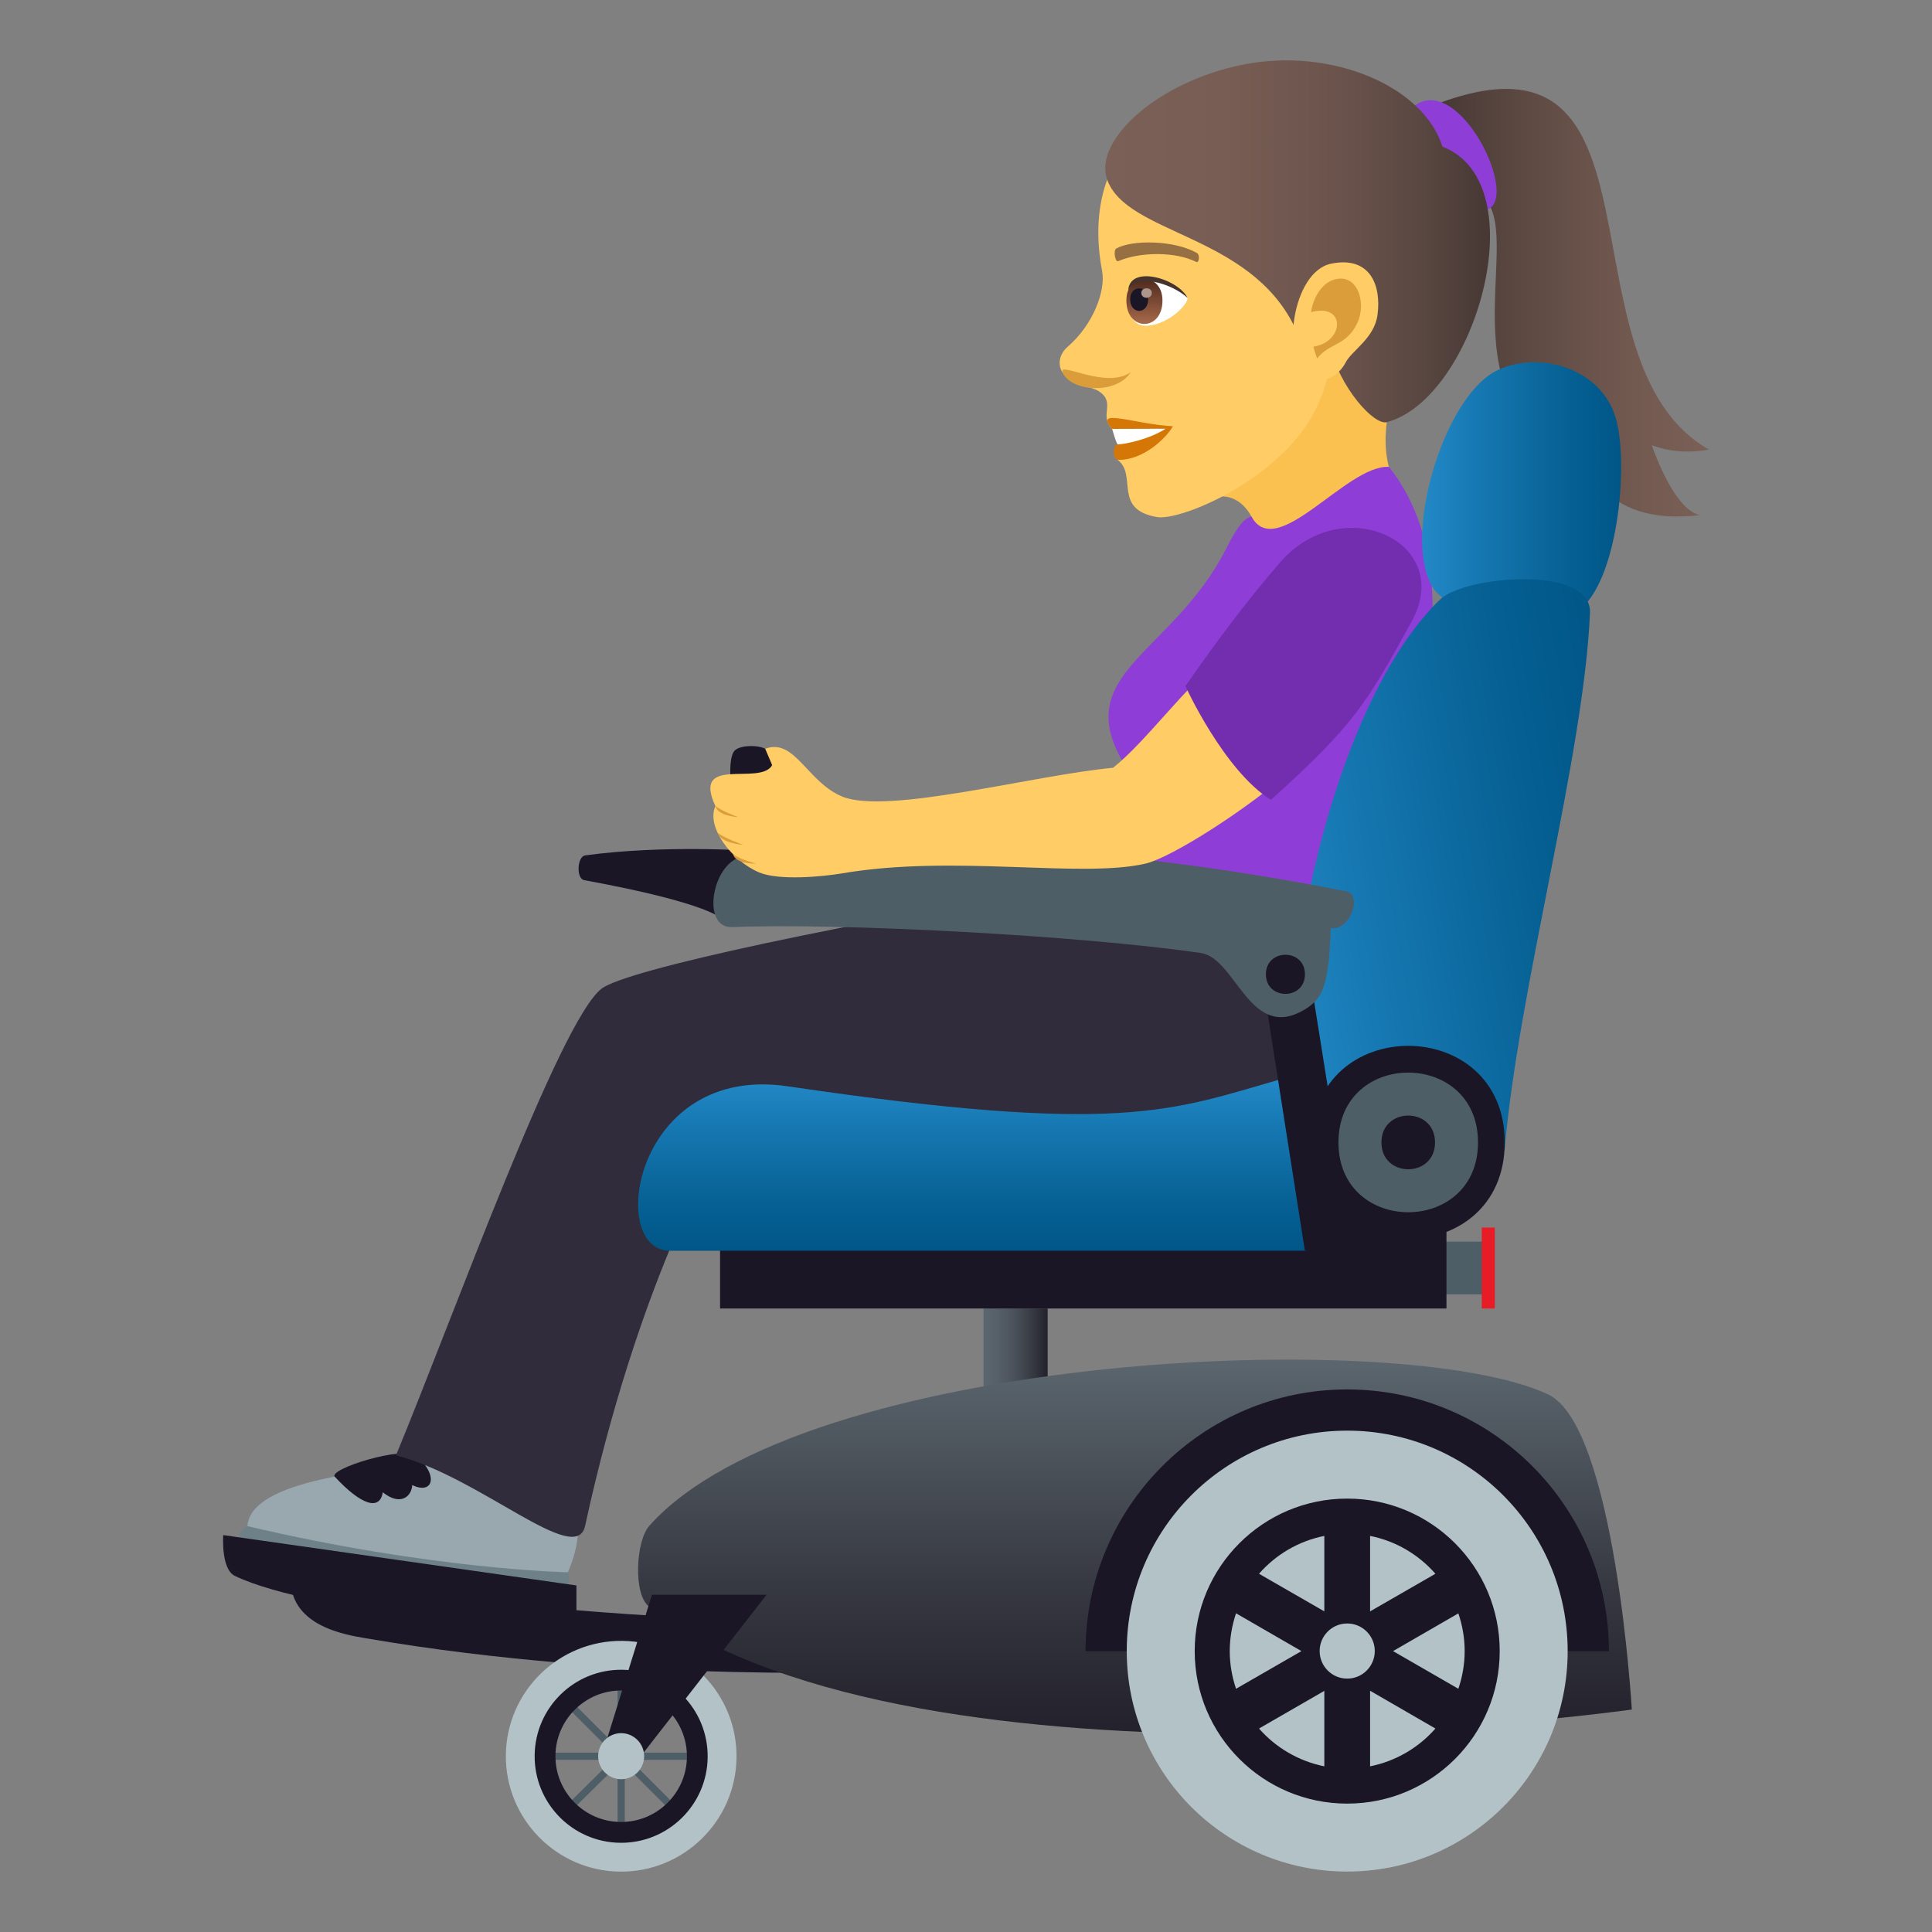 <?xml version="1.0" encoding="utf-8"?>
<!-- Generator: Adobe Illustrator 15.0.0, SVG Export Plug-In . SVG Version: 6.00 Build 0)  -->
<!DOCTYPE svg PUBLIC "-//W3C//DTD SVG 1.1//EN" "http://www.w3.org/Graphics/SVG/1.1/DTD/svg11.dtd">
<svg version="1.1" id="Layer_1" xmlns:x="http://ns.adobe.com/Extensibility/1.0/" xmlns:i="http://ns.adobe.com/AdobeIllustrator/10.0/" xmlns:graph="http://ns.adobe.com/Graphs/1.0/"
	 xmlns="http://www.w3.org/2000/svg" xmlns:xlink="http://www.w3.org/1999/xlink" xmlns:a="http://ns.adobe.com/AdobeSVGViewerExtensions/3.0/"
	 x="0px" y="0px" width="64px" height="64px" viewBox="0 0 64 64" enable-background="new 0 0 64 64" xml:space="preserve">
<rect x="0" y="0" width="64" height="64" fill="#808080" stroke="none"/>
<linearGradient id="SVGID_1_" gradientUnits="userSpaceOnUse" x1="47.575" y1="10.028" x2="56.61" y2="10.028">
	<stop  offset="0" style="stop-color:#473834"/>
	<stop  offset="0.339" style="stop-color:#5E4A43"/>
	<stop  offset="0.736" style="stop-color:#735A51"/>
	<stop  offset="1" style="stop-color:#7A6056"/>
	<a:midPointStop  offset="0" style="stop-color:#473834"/>
	<a:midPointStop  offset="0.382" style="stop-color:#473834"/>
	<a:midPointStop  offset="1" style="stop-color:#7A6056"/>
</linearGradient>
<path fill="url(#SVGID_1_)" d="M54.718,14.75c0.547,0.2,1.171,0.274,1.893,0.143C51.482,11.97,55.621,0.411,47.575,3.45l1.129,2.9
	c2.274,0.44-1.113,6.495,3.053,8.563c-0.411-0.384-0.411-1.186-0.302-2.135c0.798,2.725,1.638,4.656,4.854,4.287
	C55.73,16.939,55.157,15.972,54.718,14.75z"/>
<path fill="#8E3ED6" d="M46.878,3.487c-0.956,0.669,0.232,3.37,2.149,3.485C50.601,7.07,48.452,2.385,46.878,3.487z"/>
<path fill="#FAC150" d="M39.856,16.597c1.138-0.542,1.672,0.499,1.75,0.915c0.25,1.37,5.059-0.227,4.48-1.799
	c-0.501-1.367,0.168-3.001,0.168-3.001C45.499,12.278,42.833,7.372,39.856,16.597z"/>
<path fill="#FFCC66" d="M40.675,3.051c-3.457,0.552-4.723,3.019-4.166,5.926c0.125,0.657-0.299,1.781-1.134,2.503
	c-0.304,0.262-0.335,0.611-0.186,0.843c0.292,0.457,0.933,0.46,1.202,0.632c0.598,0.381-0.002,0.803,0.449,1.252
	c0.204,0.205,0.791-0.066,0.172,1.018c0.688,0.503-0.172,1.646,1.313,1.903c0.705,0.121,3.406-0.958,4.824-2.855
	c0.802-1.073,0.932-2.321,0.932-2.321c2.652-0.765,3.589-3.079,3.018-5.5C46.299,3.065,42.915,2.694,40.675,3.051z"/>
<path fill="#D47706" d="M36.841,14.208c0.324,0.199,0.182,0.512,0.182,0.512c-0.156,0-0.193,0.515,0.037,0.515
	c0.809,0,1.552-0.695,1.795-1.115C37.587,14.057,36.197,13.485,36.841,14.208z"/>
<path fill="#FFFFFF" d="M36.841,14.208c0,0,0.123,0.443,0.182,0.512c0.255,0,1.08-0.183,1.589-0.518L36.841,14.208z"/>
<linearGradient id="SVGID_2_" gradientUnits="userSpaceOnUse" x1="36.613" y1="7.996" x2="49.357" y2="7.996">
	<stop  offset="0" style="stop-color:#7A6056"/>
	<stop  offset="0.312" style="stop-color:#775D54"/>
	<stop  offset="0.569" style="stop-color:#6D554D"/>
	<stop  offset="0.805" style="stop-color:#5B4842"/>
	<stop  offset="1" style="stop-color:#473834"/>
	<a:midPointStop  offset="0" style="stop-color:#7A6056"/>
	<a:midPointStop  offset="0.746" style="stop-color:#7A6056"/>
	<a:midPointStop  offset="1" style="stop-color:#473834"/>
</linearGradient>
<path fill="url(#SVGID_2_)" d="M47.781,4.857c-0.62-1.994-3.661-3.301-6.602-2.717c-2.858,0.567-4.966,2.529-4.503,3.812
	c0.66,1.82,4.701,1.788,6.205,4.869c0.021,0.211,1.088,0.358,1.134,0.544c0.36,1.493,1.507,2.732,1.925,2.62
	C48.861,13.206,50.931,6.068,47.781,4.857z"/>
<path fill="#DB9D3A" d="M35.199,12.328c0.239,0.635,1.77,0.773,2.259,0C36.651,12.911,35.06,11.958,35.199,12.328z"/>
<path fill="#FFCC66" d="M44.093,8.735c-1.289,0.267-1.692,3.178-0.727,3.81c0.135,0.089,0.843,0.167,1.215-0.546
	c0.208-0.395,0.949-0.796,1.051-1.57C45.765,9.437,45.375,8.47,44.093,8.735z"/>
<path id="Path_645_" fill="#DB9D3A" d="M44.159,9.274c-0.326,0.112-0.635,0.49-0.73,1.065c1.164-0.314,1.109,0.991,0.077,1.145
	c0.034,0.127,0.073,0.256,0.125,0.391c0.409-0.525,0.954-0.404,1.323-1.155C45.286,10.042,44.974,8.999,44.159,9.274z"/>
<path id="Path_644_" fill="#966F42" d="M39.647,8.38c-0.736-0.425-2.142-0.445-2.667-0.149c-0.111,0.058-0.036,0.459,0.058,0.421
	c0.729-0.314,1.907-0.322,2.592,0.026C39.72,8.724,39.76,8.439,39.647,8.38z"/>
<path fill="#FFFFFF" d="M39.341,9.869c0.017,0.186-0.571,0.856-1.322,0.92c-0.428,0.036-0.58-0.294-0.676-0.65
	C37.249,8.722,38.919,9.225,39.341,9.869z"/>
<linearGradient id="Path_1_" gradientUnits="userSpaceOnUse" x1="37.911" y1="10.731" x2="37.911" y2="9.24">
	<stop  offset="0" style="stop-color:#A6694A"/>
	<stop  offset="1" style="stop-color:#4F2A1E"/>
	<a:midPointStop  offset="0" style="stop-color:#A6694A"/>
	<a:midPointStop  offset="0.5" style="stop-color:#A6694A"/>
	<a:midPointStop  offset="1" style="stop-color:#4F2A1E"/>
</linearGradient>
<path id="Path_642_" fill="url(#Path_1_)" d="M37.313,9.958c0,1.031,1.195,1.031,1.195,0C38.509,9,37.313,9,37.313,9.958z"/>
<path id="Path_641_" fill="#1A1626" d="M37.438,9.911c0,0.516,0.596,0.516,0.596,0C38.034,9.432,37.438,9.432,37.438,9.911z"/>
<path id="Path_640_" fill="#AB968C" d="M37.808,9.703c0,0.215,0.348,0.215,0.348,0C38.155,9.501,37.808,9.501,37.808,9.703z"/>
<path fill="#45332C" d="M39.341,9.869c-0.322-0.644-1.924-1.111-1.968-0.243C37.599,9.042,38.786,9.361,39.341,9.869z"/>
<path fill="#8E3ED6" d="M44.572,35.39c0,0-3.474-4.532-8.009-5.039c0.648-1.384,1.304-4.042,0.732-4.95
	c-1.955-3.11,1.559-3.704,3.345-7.269c0.269-0.537,0.54-0.968,0.815-1.021c0.838,1.524,3.139-1.713,4.555-1.647
	C49.827,20.263,44.936,29.17,44.572,35.39z"/>
<path fill="#6E8189" d="M8.196,50.555c0,0-0.509,0.32-0.12,0.432c4.957,1.408,10.665,1.621,10.665,1.621
	c0.217-0.229,0.072-0.523,0.072-0.523L8.196,50.555z"/>
<path fill="#99A8AE" d="M16.004,48.352c-4.684,0.326-7.704,0.855-7.808,2.203c6.117,1.443,10.617,1.529,10.617,1.529
	C19.912,49.5,18.125,48.547,16.004,48.352z"/>
<path fill="#1A1626" d="M11.092,48.92c0.871,0.938,1.489,1.137,1.588,0.514c0.593,0.473,0.957,0.131,0.976-0.24
	c0.646,0.32,0.91-0.26,0.162-0.955C13.388,47.869,10.858,48.668,11.092,48.92z"/>
<path fill="#302C3B" d="M44.849,34.193c0,0-2.877-6.866-7.748-5.101c-9.281,1.503-16.354,3.032-17.171,3.657
	c-1.395,1.067-4.892,10.819-6.813,15.461c2.781,0.709,5.963,3.725,6.265,2.338c1.756-8.074,4.317-12.324,4.317-12.324
	C33.663,37.162,40.886,40.828,44.849,34.193z"/>
<rect x="47.767" y="41.131" fill="#4E5E67" width="1.467" height="1.746"/>
<path fill="#1A1626" d="M29.718,55.354V53.76c0,0-9.26,0.195-20.087-1.557c-0.087,1.648,1.787,1.947,2.472,2.064
	C21.03,55.801,29.718,55.354,29.718,55.354z"/>
<path fill="#1A1626" d="M25.428,26.992h-1.086c0,0-0.341-1.793,0-2.133c0.192-0.193,0.894-0.193,1.086,0
	C25.77,25.199,25.428,26.992,25.428,26.992z"/>
<path fill="#1A1626" d="M24.886,28.184l-0.952,2.279c0,0-0.307-0.525-4.584-1.307c-0.267-0.049-0.234-0.783,0.035-0.82
	C21.99,27.979,24.886,28.184,24.886,28.184z"/>
<linearGradient id="SVGID_3_" gradientUnits="userSpaceOnUse" x1="32.581" y1="44.687" x2="34.705" y2="44.687">
	<stop  offset="0" style="stop-color:#5B666E"/>
	<stop  offset="0.215" style="stop-color:#566069"/>
	<stop  offset="0.491" style="stop-color:#4A5059"/>
	<stop  offset="0.798" style="stop-color:#343640"/>
	<stop  offset="1" style="stop-color:#23212B"/>
	<a:midPointStop  offset="0" style="stop-color:#5B666E"/>
	<a:midPointStop  offset="0.654" style="stop-color:#5B666E"/>
	<a:midPointStop  offset="1" style="stop-color:#23212B"/>
</linearGradient>
<rect x="32.581" y="43.346" fill="url(#SVGID_3_)" width="2.124" height="2.682"/>
<path fill="#1A1626" d="M19.095,54.17v-1.65l-11.7-1.668c0,0-0.083,1.125,0.386,1.352C10.441,53.486,19.095,54.17,19.095,54.17z"/>
<rect x="20.458" y="55.598" fill="#4E5E67" width="0.238" height="5.162"/>
<rect x="17.996" y="58.059" fill="#4E5E67" width="5.162" height="0.238"/>
<rect x="20.457" y="55.599" transform="matrix(0.703 0.711 -0.711 0.703 47.487 2.645)" fill="#4E5E67" width="0.239" height="5.16"/>
<rect x="20.458" y="55.596" transform="matrix(-0.707 0.707 -0.707 -0.707 76.265 84.765)" fill="#4E5E67" width="0.238" height="5.164"/>
<path fill="#1A1626" d="M20.543,61.082c-1.601-0.02-2.888-1.336-2.869-2.938s1.337-2.889,2.937-2.869
	c1.6,0.018,2.887,1.336,2.868,2.938S22.143,61.102,20.543,61.082z M20.603,56c-1.201-0.014-2.188,0.951-2.203,2.152
	c-0.014,1.203,0.951,2.189,2.152,2.203s2.189-0.951,2.203-2.152C22.768,57.002,21.804,56.016,20.603,56z"/>
<path fill="#B3C2C6" d="M20.532,62c-2.106-0.025-3.8-1.76-3.775-3.867s1.759-3.801,3.866-3.777c2.106,0.027,3.801,1.76,3.775,3.867
	C24.373,60.33,22.638,62.025,20.532,62z M20.611,55.313c-1.582-0.02-2.881,1.25-2.9,2.832c-0.019,1.582,1.25,2.881,2.832,2.9
	c1.581,0.018,2.881-1.252,2.899-2.832C23.461,56.631,22.192,55.33,20.611,55.313z"/>
<linearGradient id="SVGID_4_" gradientUnits="userSpaceOnUse" x1="37.596" y1="57.447" x2="37.596" y2="45.039">
	<stop  offset="0" style="stop-color:#23212B"/>
	<stop  offset="0.314" style="stop-color:#32333C"/>
	<stop  offset="0.939" style="stop-color:#576169"/>
	<stop  offset="1" style="stop-color:#5B666E"/>
	<a:midPointStop  offset="0" style="stop-color:#23212B"/>
	<a:midPointStop  offset="0.551" style="stop-color:#23212B"/>
	<a:midPointStop  offset="1" style="stop-color:#5B666E"/>
</linearGradient>
<path fill="url(#SVGID_4_)" d="M54.056,56.631c0,0-23.364,3.311-32.548-3.404c-0.542-0.395-0.446-2.182,0-2.682
	c5.099-5.725,24.936-6.623,29.774-4.354C53.507,47.234,54.056,56.631,54.056,56.631z"/>
<polygon fill="#1A1626" points="21.596,52.83 19.93,58.178 21.226,58.178 25.392,52.83 "/>
<path fill="#B3C2C6" d="M20.567,58.939c-0.419-0.006-0.758-0.35-0.753-0.77c0.005-0.422,0.351-0.76,0.771-0.756
	c0.42,0.006,0.758,0.352,0.753,0.773C21.334,58.605,20.988,58.945,20.567,58.939z"/>
<path fill="#1A1626" d="M53.297,54.699c0-4.791-3.878-8.672-8.671-8.672c-4.781-0.002-8.662,3.887-8.666,8.672H53.297z"/>
<circle fill="#B3C2C6" cx="44.628" cy="54.695" r="7.303"/>
<circle fill="#1A1626" cx="44.628" cy="54.695" r="5.052"/>
<path fill="#B3C2C6" d="M48.31,55.943c0.133-0.391,0.209-0.814,0.209-1.248c0-0.439-0.076-0.857-0.209-1.25l-2.164,1.25
	L48.31,55.943z"/>
<path fill="#B3C2C6" d="M45.386,53.379l2.164-1.246c-0.554-0.633-1.309-1.084-2.164-1.254V53.379z"/>
<path fill="#B3C2C6" d="M40.945,53.443c-0.132,0.395-0.208,0.813-0.208,1.252c0,0.434,0.076,0.857,0.208,1.248l2.167-1.248
	L40.945,53.443z"/>
<path fill="#B3C2C6" d="M45.386,56.008v2.504c0.857-0.172,1.61-0.621,2.164-1.252L45.386,56.008z"/>
<path fill="#B3C2C6" d="M43.87,53.379v-2.5c-0.855,0.17-1.61,0.621-2.164,1.254L43.87,53.379z"/>
<path fill="#B3C2C6" d="M43.87,56.012l-2.164,1.248c0.555,0.631,1.309,1.08,2.164,1.252V56.012z"/>
<circle fill="#B3C2C6" cx="44.628" cy="54.693" r="0.913"/>
<linearGradient id="SVGID_5_" gradientUnits="userSpaceOnUse" x1="47.109" y1="16.289" x2="53.702" y2="16.289">
	<stop  offset="0" style="stop-color:#2289C7"/>
	<stop  offset="0.262" style="stop-color:#1779B3"/>
	<stop  offset="0.737" style="stop-color:#066093"/>
	<stop  offset="1" style="stop-color:#005687"/>
	<a:midPointStop  offset="0" style="stop-color:#2289C7"/>
	<a:midPointStop  offset="0.424" style="stop-color:#2289C7"/>
	<a:midPointStop  offset="1" style="stop-color:#005687"/>
</linearGradient>
<path fill="url(#SVGID_5_)" d="M52.276,20.234c-0.996,0.703-4.174,0.264-4.814-0.775c-1.025-1.656,0.344-6.232,2.061-7.152
	c1.309-0.703,3.5-0.199,4.004,1.555C53.968,15.402,53.585,19.309,52.276,20.234z"/>
<linearGradient id="SVGID_6_" gradientUnits="userSpaceOnUse" x1="171.334" y1="68.775" x2="184.188" y2="68.775" gradientTransform="matrix(0.985 -0.174 0.174 0.985 -139.276 -7.616)">
	<stop  offset="0" style="stop-color:#2289C7"/>
	<stop  offset="0.262" style="stop-color:#1779B3"/>
	<stop  offset="0.737" style="stop-color:#066093"/>
	<stop  offset="1" style="stop-color:#005687"/>
	<a:midPointStop  offset="0" style="stop-color:#2289C7"/>
	<a:midPointStop  offset="0.424" style="stop-color:#2289C7"/>
	<a:midPointStop  offset="1" style="stop-color:#005687"/>
</linearGradient>
<path fill="url(#SVGID_6_)" d="M49.849,38.033c-0.072,0.846-6.87,1.418-6.992,0.488c-0.798-6.059,1.387-15.324,4.844-18.66
	c0.823-0.793,5.032-1.15,4.969,0.438C52.481,24.955,50.294,32.798,49.849,38.033z"/>
<rect x="23.853" y="39.83" fill="#1A1626" width="24.063" height="3.516"/>
<rect x="49.085" y="40.664" fill="#E81C27" width="0.433" height="2.682"/>
<linearGradient id="SVGID_7_" gradientUnits="userSpaceOnUse" x1="32.667" y1="41.432" x2="32.667" y2="35.723">
	<stop  offset="0" style="stop-color:#005687"/>
	<stop  offset="0.264" style="stop-color:#066093"/>
	<stop  offset="0.738" style="stop-color:#1779B3"/>
	<stop  offset="1" style="stop-color:#2289C7"/>
	<a:midPointStop  offset="0" style="stop-color:#005687"/>
	<a:midPointStop  offset="0.576" style="stop-color:#005687"/>
	<a:midPointStop  offset="1" style="stop-color:#2289C7"/>
</linearGradient>
<path fill="url(#SVGID_7_)" d="M43.226,41.432c-1.52,0-19.667,0-21.039,0c-2.094,0-1.181-6.197,3.906-5.447
	c11.042,1.627,12.689,0.809,16.333-0.234C44.122,35.264,44.99,41.432,43.226,41.432z"/>
<path fill="#1A1626" d="M49.846,37.844c0,4.266-6.393,4.266-6.393,0S49.846,33.578,49.846,37.844z"/>
<path fill="#4E5E67" d="M48.961,37.844c0,3.084-4.623,3.084-4.623,0S48.961,34.76,48.961,37.844z"/>
<path fill="#1A1626" d="M47.537,37.844c0,1.186-1.775,1.186-1.775,0S47.537,36.658,47.537,37.844z"/>
<polygon fill="#1A1626" points="43.228,31.27 44.849,41.432 43.226,41.432 41.645,31.367 "/>
<path fill="#4E5E67" d="M43.056,33.531c-1.678,0.838-2.141-1.795-3.275-1.961c-3.908-0.574-11.914-1.004-15.531-0.859
	c-1.052,0.041-0.653-2.203,0.387-2.342c7.127-0.943,15.223,0.215,19.975,1.16c0.506,0.102,0.146,1.303-0.528,1.217
	C44.011,32.654,43.849,33.135,43.056,33.531z"/>
<path fill="#1A1626" d="M43.228,32.275c0,0.864-1.293,0.864-1.293,0C41.935,31.412,43.228,31.412,43.228,32.275z"/>
<path fill="#FFCC66" d="M25.58,25.348l-0.231-0.543c0.974-0.377,1.402,1.122,2.564,1.587c1.5,0.601,6.326-0.714,8.958-0.958
	c1.077-0.847,2.518-2.837,3.454-3.459l2.494,3.5c-1.365,1.229-3.971,2.928-4.886,3.136c-2.153,0.49-6.333-0.313-10.036,0.32
	c-0.641,0.109-2.095,0.247-2.753-0.032c-0.905-0.385-1.76-1.502-1.445-2.195C22.904,24.993,25.172,26.05,25.58,25.348z"/>
<path fill="#DB9D3A" d="M24.453,27.067c0,0-0.67-0.026-0.754-0.364C23.95,26.891,24.453,27.067,24.453,27.067z"/>
<path fill="#DB9D3A" d="M24.621,27.988c0,0-0.761-0.058-0.844-0.396C24.027,27.779,24.621,27.988,24.621,27.988z"/>
<path fill="#DB9D3A" d="M25.057,28.61c0,0-0.69,0.024-0.773-0.313C24.535,28.484,25.057,28.61,25.057,28.61z"/>
<path fill="#732EB0" d="M42.393,18.642c2.09-2.425,5.806-0.673,4.375,1.936c-1.513,2.757-1.919,3.439-4.667,5.919
	c-1.563-0.978-2.834-3.771-2.834-3.771C40.246,21.329,41.198,20.027,42.393,18.642z"/>
</svg>
